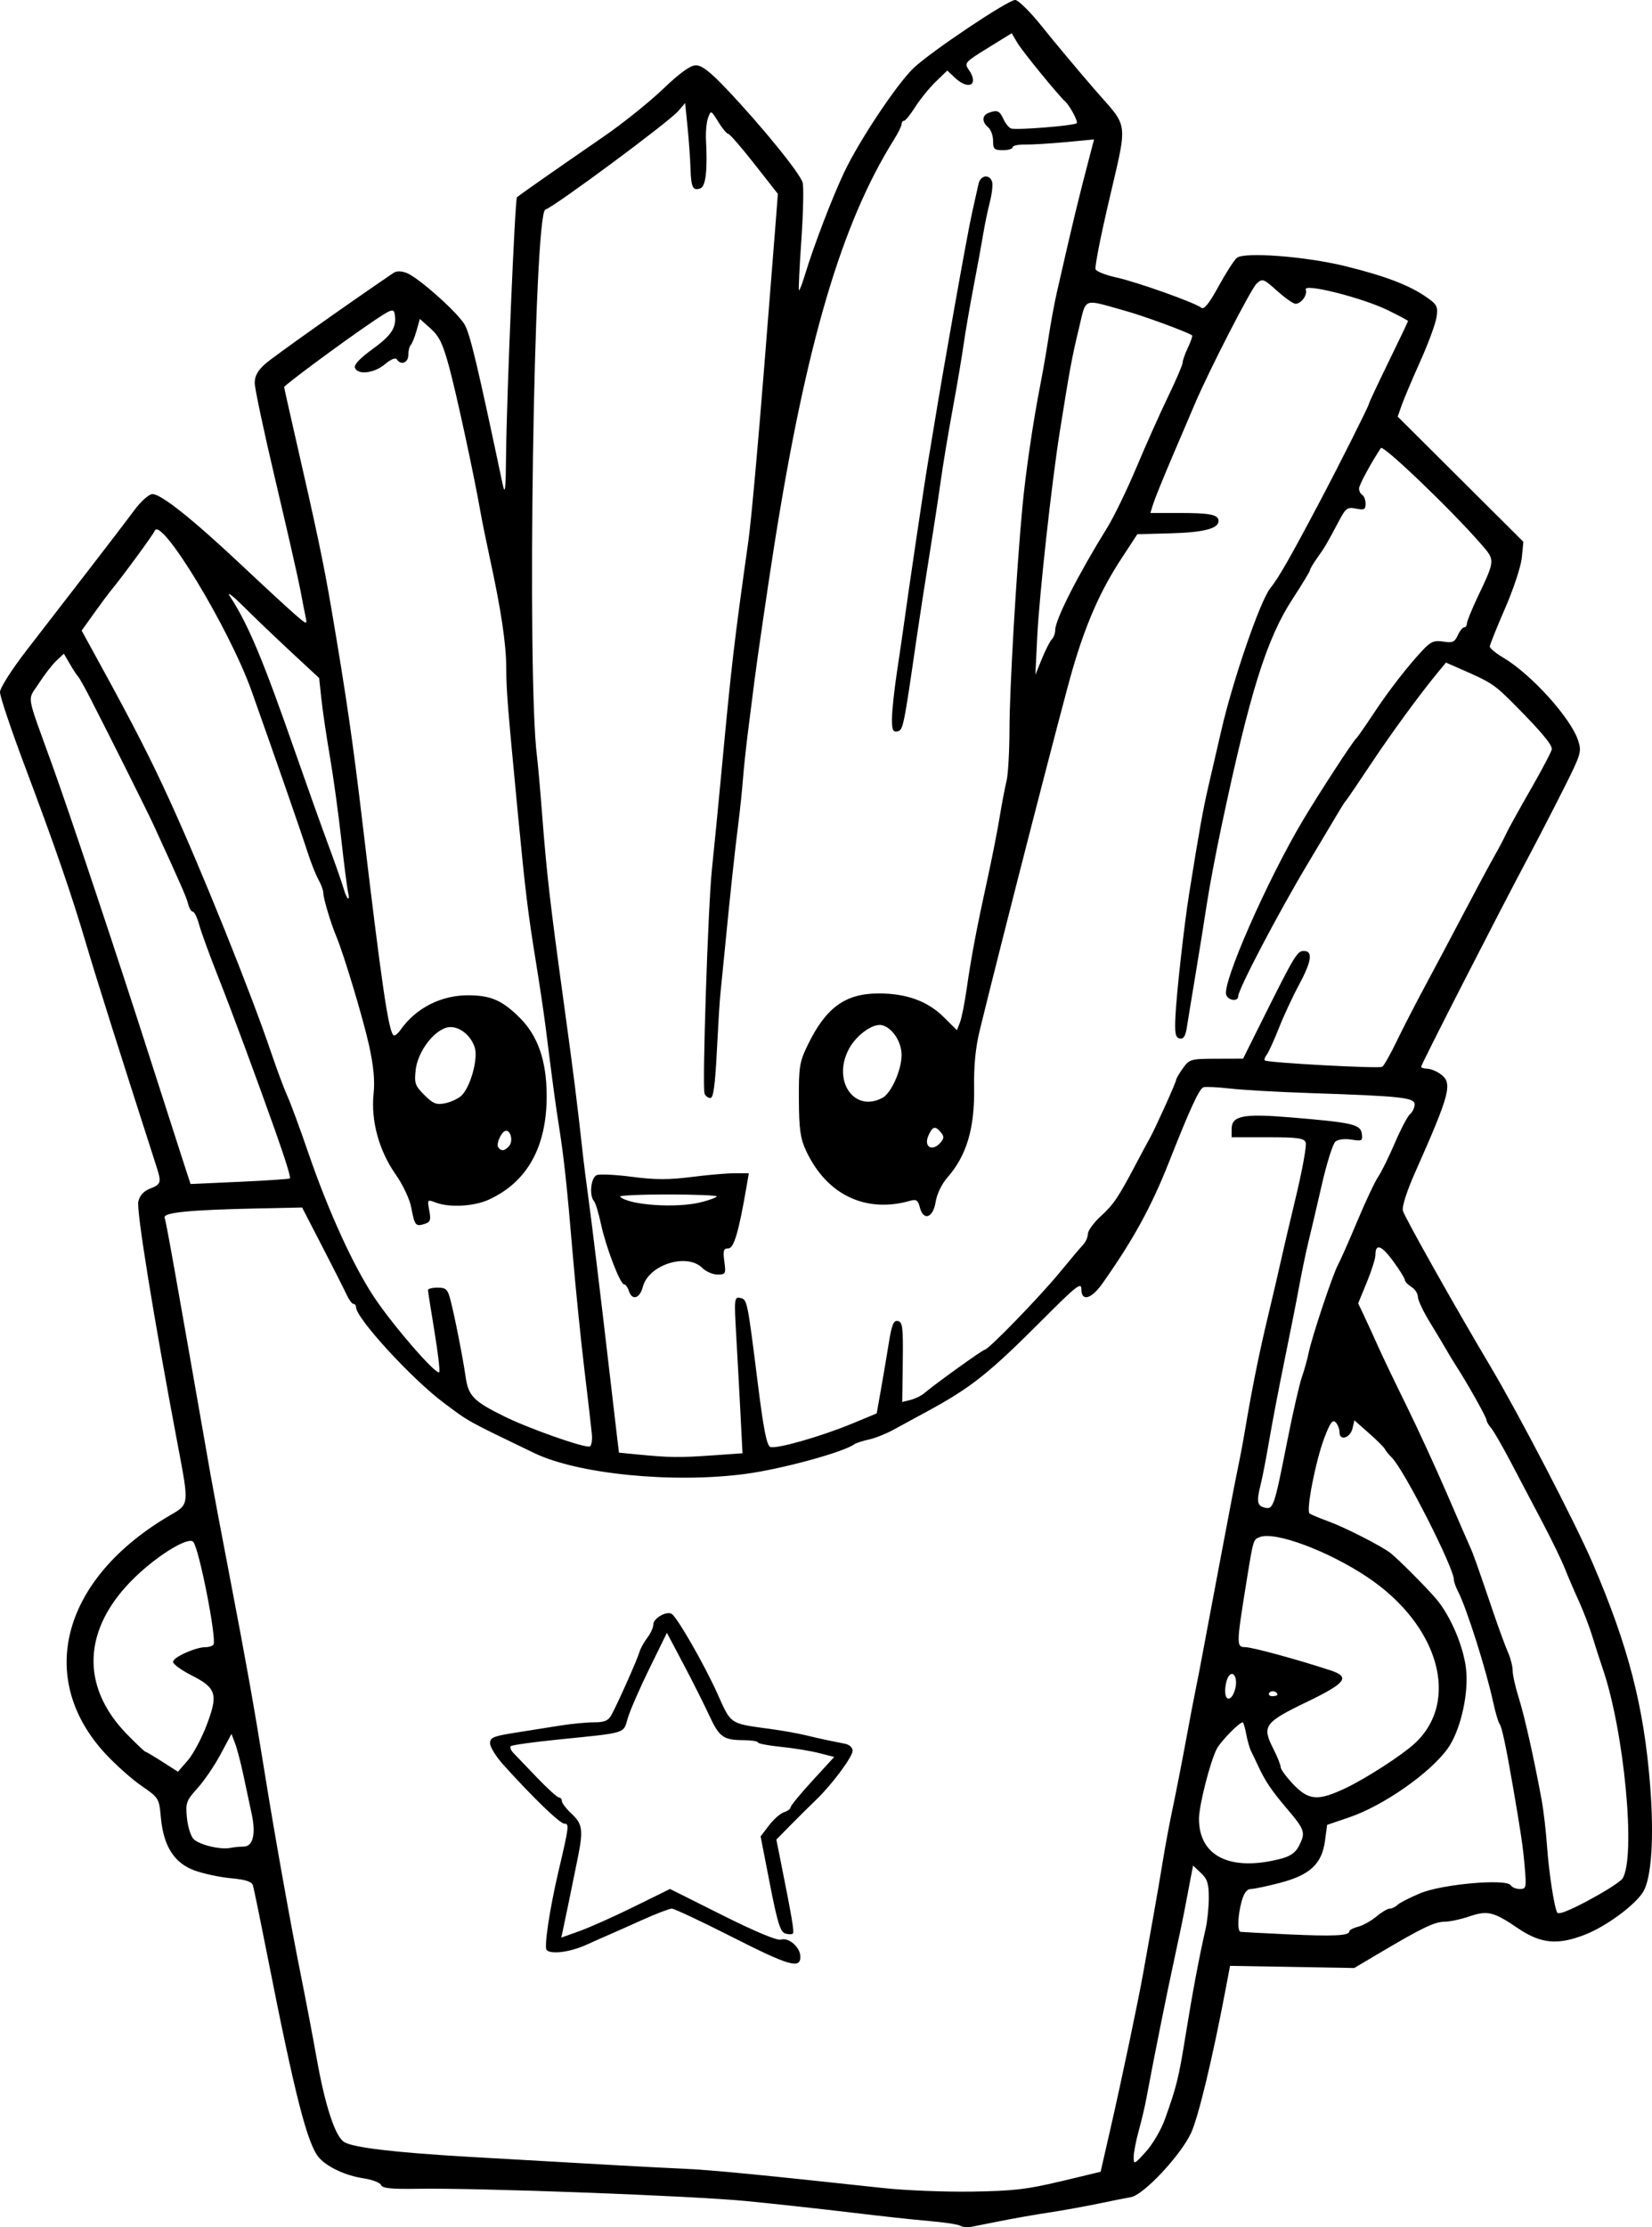 <?xml version="1.0" encoding="UTF-8" standalone="no"?>
<!-- Created with Inkscape (http://www.inkscape.org/) -->

<svg
   width="133.777mm"
   height="180.301mm"
   viewBox="0 0 133.777 180.301"
   version="1.1"
   id="svg5"
   xml:space="preserve"
   xmlns="http://www.w3.org/2000/svg"
   xmlns:svg="http://www.w3.org/2000/svg"><defs
     id="defs2" /><g
     id="layer1"
     transform="translate(-50.901,-29.906)"><path
       style="fill:#000000;stroke-width:0.265"
       d="m 128.65,210.076 c -0.203,-0.108 -1.321,-0.276 -2.485,-0.374 -1.164,-0.098 -4.022,-0.408 -6.35,-0.69 -2.328,-0.281 -6.138,-0.698 -8.467,-0.926 -4.388,-0.43 -21.688,-1.077 -26.634,-0.996 -2.126,0.035 -2.855,-0.04 -2.956,-0.303 -0.074,-0.192 -0.706,-0.435 -1.406,-0.54 -1.434,-0.215 -2.911,-0.893 -3.597,-1.652 -0.948,-1.049 -1.953,-4.963 -4.197,-16.348 -0.574,-2.91 -1.102,-5.483 -1.175,-5.717 -0.096,-0.307 -0.593,-0.468 -1.794,-0.58 -0.914,-0.085 -2.25,-0.374 -2.97,-0.641 -1.625,-0.603 -2.483,-1.972 -2.694,-4.298 -0.139,-1.533 -0.162,-1.571 -1.565,-2.537 -0.783,-0.539 -2.096,-1.707 -2.918,-2.595 -5.696,-6.153 -3.491,-14.238 5.272,-19.332 1.507,-0.876 1.501,-0.817 0.6,-5.575 -1.974,-10.426 -3.384,-19.124 -3.211,-19.812 0.124,-0.496 0.451,-0.847 0.97,-1.043 0.849,-0.321 0.908,-0.502 0.535,-1.661 -3.116,-9.686 -4.927,-15.419 -5.708,-18.063 -1.224,-4.145 -2.52,-7.902 -5.024,-14.565 -1.092,-2.906 -1.981,-5.559 -1.976,-5.894 0.006,-0.348 0.942,-1.817 2.183,-3.423 1.195,-1.547 3.45,-4.464 5.01,-6.482 1.56,-2.018 3.233,-4.205 3.716,-4.86 0.483,-0.655 1.112,-1.222 1.396,-1.261 0.652,-0.089 3.248,1.973 7.397,5.876 1.746,1.643 3.628,3.379 4.182,3.857 0.967,0.835 1.002,0.845 0.87,0.234 -0.075,-0.35 -0.271,-1.351 -0.434,-2.224 -0.163,-0.873 -1.061,-4.818 -1.995,-8.767 -0.934,-3.949 -1.698,-7.538 -1.698,-7.976 0,-0.569 0.248,-1.014 0.867,-1.558 0.664,-0.583 6.492,-4.714 10.373,-7.353 0.239,-0.163 0.618,-0.163 1.051,0 0.961,0.361 4.227,3.278 4.73,4.223 0.447,0.841 1.04,3.34 3.045,12.832 0.21,0.993 0.258,0.598 0.289,-2.381 0.051,-4.815 0.721,-20.634 0.881,-20.794 0.147,-0.147 3.072,-2.194 7.046,-4.931 1.512,-1.041 3.655,-2.759 4.763,-3.817 1.378,-1.317 2.222,-1.927 2.675,-1.933 0.483,-0.007 1.151,0.506 2.481,1.909 2.865,3.019 5.988,6.862 6.172,7.596 0.092,0.369 0.044,2.457 -0.107,4.64 -0.152,2.183 -0.239,4.011 -0.195,4.062 0.044,0.051 0.255,-0.485 0.468,-1.191 0.723,-2.391 2.219,-6.301 3.203,-8.374 1.221,-2.572 4.268,-7.143 5.617,-8.426 1.398,-1.33 7.656,-5.52 8.225,-5.507 0.255,0.006 1.237,0.98 2.183,2.166 0.946,1.185 2.836,3.445 4.2,5.022 2.894,3.344 2.777,2.277 1.062,9.699 -0.584,2.527 -1.007,4.738 -0.939,4.913 0.067,0.175 0.819,0.472 1.67,0.659 1.678,0.369 6.38,2.041 6.889,2.451 0.225,0.181 0.621,-0.307 1.4,-1.727 0.598,-1.089 1.264,-2.127 1.481,-2.307 0.595,-0.494 5.537,-0.122 8.725,0.657 3.193,0.78 5.189,1.532 6.562,2.475 0.924,0.634 1.008,0.787 0.892,1.637 -0.07,0.515 -0.662,2.128 -1.314,3.583 -0.653,1.455 -1.333,3.063 -1.513,3.572 l -0.326,0.926 5.089,5.066 5.089,5.066 -0.125,1.284 c -0.069,0.706 -0.68,2.557 -1.359,4.114 -0.679,1.556 -1.234,2.944 -1.234,3.084 0,0.14 0.506,0.554 1.124,0.921 2.228,1.321 5.424,4.857 6.019,6.659 0.309,0.935 0.261,1.097 -1.161,3.928 -0.816,1.624 -2.148,4.202 -2.961,5.73 -2.382,4.477 -8.578,16.588 -8.578,16.768 0,0.091 0.212,0.165 0.47,0.165 0.259,0 0.735,0.185 1.058,0.412 1.053,0.737 0.858,1.505 -2.041,8.038 -0.651,1.466 -1.051,2.722 -0.97,3.043 0.127,0.504 4.28,7.889 7.087,12.604 2.291,3.847 6.859,12.63 8.261,15.884 2.908,6.748 4.181,11.67 4.68,18.096 0.324,4.166 0.106,7.451 -0.566,8.556 -0.651,1.071 -2.98,2.789 -4.693,3.462 -2.23,0.876 -3.601,0.747 -5.459,-0.516 -1.977,-1.343 -2.451,-1.455 -3.968,-0.94 -0.677,0.23 -1.564,0.418 -1.97,0.418 -0.789,0 -1.82,0.495 -5.195,2.493 l -2.117,1.253 -5.027,-0.087 -5.027,-0.087 -0.351,1.852 c -1.055,5.576 -2.204,10.361 -2.8,11.662 -0.824,1.799 -3.844,5.029 -4.87,5.207 -0.391,0.068 -1.604,0.31 -2.695,0.537 -1.091,0.227 -2.877,0.548 -3.969,0.713 -1.091,0.165 -2.877,0.479 -3.969,0.698 -1.091,0.219 -2.176,0.434 -2.41,0.479 -0.234,0.045 -0.591,-0.007 -0.794,-0.115 z m 8.15,-3.587 3.227,-0.776 0.788,-3.441 c 0.91,-3.973 2.26,-10.394 2.671,-12.701 0.155,-0.873 0.507,-2.838 0.781,-4.366 0.274,-1.528 0.642,-3.671 0.817,-4.763 0.175,-1.091 0.532,-2.996 0.794,-4.233 0.262,-1.237 0.74,-3.678 1.061,-5.424 0.322,-1.746 0.685,-3.651 0.808,-4.233 0.123,-0.582 0.342,-1.713 0.488,-2.514 0.146,-0.8 0.683,-3.658 1.194,-6.35 0.511,-2.692 1.064,-5.609 1.229,-6.482 0.165,-0.873 0.413,-2.123 0.551,-2.778 0.138,-0.655 0.35,-1.786 0.472,-2.514 0.587,-3.511 1.162,-6.372 1.885,-9.393 0.436,-1.819 0.907,-3.843 1.048,-4.498 0.141,-0.655 0.69,-2.996 1.22,-5.202 0.53,-2.207 0.891,-4.201 0.802,-4.432 -0.134,-0.348 -0.658,-0.42 -3.08,-0.42 h -2.919 v -0.668 c 0,-1.076 0.929,-1.261 4.758,-0.943 5.037,0.418 5.676,0.564 5.783,1.318 0.083,0.588 0.022,0.623 -0.837,0.483 -0.541,-0.088 -1.082,-0.021 -1.3,0.16 -0.205,0.171 -0.701,1.739 -1.1,3.485 -0.4,1.746 -0.888,3.83 -1.085,4.63 -0.197,0.8 -0.532,2.408 -0.746,3.572 -0.213,1.164 -0.743,3.843 -1.177,5.953 -0.434,2.11 -0.993,5.027 -1.242,6.482 -0.249,1.455 -0.561,3.076 -0.694,3.603 -0.356,1.407 -0.302,1.744 0.302,1.902 0.708,0.185 0.787,-0.044 1.813,-5.24 0.46,-2.328 1.001,-4.71 1.204,-5.292 0.202,-0.582 0.452,-1.475 0.555,-1.984 0.261,-1.289 1.946,-6.342 2.382,-7.144 0.198,-0.364 0.9,-1.952 1.561,-3.53 0.66,-1.578 1.417,-3.185 1.681,-3.572 0.265,-0.387 0.875,-1.624 1.357,-2.75 0.482,-1.125 1.04,-2.182 1.24,-2.348 0.2,-0.166 0.363,-0.515 0.363,-0.775 0,-0.557 -1.058,-0.672 -8.467,-0.919 -2.547,-0.085 -5.464,-0.25 -6.482,-0.367 -1.019,-0.117 -1.988,-0.162 -2.155,-0.102 -0.34,0.123 -1.093,1.759 -2.776,6.028 -1.431,3.631 -2.904,6.318 -5.395,9.846 -0.907,1.284 -1.713,1.501 -1.713,0.461 0,-0.583 -0.418,-0.255 -3.112,2.447 -4.386,4.398 -5.823,5.539 -9.455,7.501 -0.873,0.472 -2.073,1.124 -2.665,1.449 -0.593,0.325 -1.486,0.678 -1.984,0.785 -0.499,0.107 -1.026,0.279 -1.171,0.383 -0.916,0.653 -5.901,2.01 -8.798,2.396 -5.871,0.782 -13.577,0.023 -17.12,-1.686 -5.597,-2.7 -5.204,-2.482 -7.324,-4.064 -2.591,-1.934 -7.107,-6.856 -7.107,-7.746 0,-0.144 -0.093,-0.262 -0.207,-0.262 -0.114,0 -0.358,-0.327 -0.544,-0.728 -0.185,-0.4 -1.075,-2.156 -1.976,-3.903 l -1.639,-3.175 -3.44,0.072 c -5.747,0.12 -7.86,0.331 -7.692,0.768 0.123,0.32 0.765,3.91 3.728,20.856 0.178,1.019 0.884,4.769 1.57,8.334 1.3,6.764 1.965,10.495 2.784,15.61 0.794,4.962 2.104,12.3 2.928,16.404 0.423,2.11 1.004,5.161 1.291,6.779 0.684,3.861 1.506,6.376 2.231,6.826 0.728,0.452 4.089,0.851 10.094,1.199 10.524,0.61 15.193,0.868 17.463,0.967 2.131,0.093 6.259,0.493 16.14,1.564 1.746,0.189 4.961,0.318 7.144,0.285 3.346,-0.05 4.475,-0.181 7.196,-0.835 z M 110.093,186.66 c -2.437,-1.237 -4.593,-2.248 -4.791,-2.248 -0.198,0 -1.3,0.424 -2.449,0.941 -1.148,0.518 -2.326,1.042 -2.617,1.164 -0.291,0.123 -1.124,0.493 -1.852,0.822 -1.309,0.593 -2.846,0.797 -3.217,0.426 -0.223,-0.223 0.249,-3.354 0.964,-6.396 0.854,-3.632 0.878,-3.836 0.466,-3.836 -0.353,0 -2.569,-2.139 -4.932,-4.763 -0.59,-0.655 -1.076,-1.435 -1.08,-1.733 -0.006,-0.474 0.253,-0.584 2.043,-0.867 1.128,-0.178 2.779,-0.44 3.669,-0.582 0.89,-0.142 2.106,-0.258 2.703,-0.258 0.851,0 1.156,-0.128 1.414,-0.595 0.494,-0.894 2.095,-4.489 2.268,-5.093 0.083,-0.291 0.371,-0.813 0.639,-1.16 0.268,-0.347 0.487,-0.834 0.487,-1.082 0,-0.5 1.093,-1.115 1.495,-0.842 0.469,0.318 2.641,4.111 3.687,6.437 1.144,2.544 0.952,2.417 4.343,2.879 0.946,0.129 2.196,0.352 2.778,0.495 0.582,0.143 1.416,0.332 1.852,0.42 0.437,0.088 1.062,0.215 1.389,0.281 0.327,0.067 0.595,0.316 0.595,0.555 0,0.496 -1.698,2.776 -2.974,3.994 -0.474,0.452 -1.389,1.359 -2.033,2.013 l -1.171,1.191 0.281,1.404 c 0.992,4.954 1.183,6.076 1.055,6.204 -0.079,0.079 -0.361,0.073 -0.627,-0.012 -0.388,-0.125 -0.631,-0.914 -1.233,-4.005 l -0.75,-3.849 0.683,-0.896 c 0.376,-0.493 0.922,-0.972 1.213,-1.064 0.291,-0.092 0.529,-0.27 0.529,-0.394 0,-0.124 0.796,-1.093 1.768,-2.152 l 1.768,-1.926 -1.242,-0.317 c -0.683,-0.174 -2.074,-0.4 -3.091,-0.503 -1.017,-0.102 -1.849,-0.263 -1.849,-0.357 -5.3e-4,-0.094 -0.506,-0.175 -1.124,-0.18 -1.691,-0.013 -1.993,-0.23 -2.831,-2.036 -0.423,-0.913 -1.364,-2.784 -2.091,-4.157 l -1.321,-2.497 -1.42,2.894 c -0.781,1.592 -1.567,3.396 -1.747,4.008 -0.377,1.281 0.005,1.164 -5.672,1.74 -2.002,0.203 -3.713,0.442 -3.802,0.531 -0.089,0.089 10e-4,0.332 0.2,0.54 0.199,0.208 1.06,1.106 1.913,1.997 0.853,0.891 1.657,1.619 1.786,1.619 0.129,0 0.235,0.131 0.235,0.291 0,0.16 0.357,0.624 0.794,1.032 0.874,0.816 0.947,1.314 0.511,3.486 -0.407,2.028 -1.077,5.282 -1.226,5.957 l -0.128,0.579 1.504,-0.541 c 0.827,-0.297 2.809,-1.184 4.404,-1.97 l 2.9,-1.429 4.25,2.127 c 2.661,1.332 4.43,2.07 4.731,1.974 0.637,-0.202 1.574,0.623 1.574,1.386 0,1.01 -0.913,0.743 -5.621,-1.647 z m 35.148,14.782 c 0.949,-2.658 1.108,-3.306 1.679,-6.844 0.547,-3.394 1.101,-6.334 1.608,-8.537 0.143,-0.621 0.26,-1.761 0.26,-2.534 0,-1.142 -0.119,-1.517 -0.636,-2.002 l -0.636,-0.597 -0.174,0.882 c -0.096,0.485 -0.295,1.537 -0.443,2.337 -0.148,0.8 -0.556,2.765 -0.907,4.366 -0.577,2.634 -1.689,8.179 -2.256,11.245 -0.121,0.655 -0.402,1.845 -0.624,2.646 -0.222,0.8 -0.405,1.753 -0.407,2.117 -0.003,0.628 0.047,0.606 0.989,-0.432 0.546,-0.601 1.242,-1.792 1.547,-2.646 z m 14.924,-15.18 c 0,-0.113 0.319,-0.286 0.71,-0.384 0.39,-0.098 1.054,-0.468 1.476,-0.822 0.421,-0.354 0.911,-0.644 1.089,-0.644 0.178,0 0.457,-0.133 0.62,-0.297 0.163,-0.163 0.991,-0.588 1.839,-0.944 1.776,-0.745 6.996,-1.206 7.341,-0.648 0.102,0.165 0.433,0.3 0.735,0.3 0.517,0 0.54,-0.106 0.396,-1.786 -0.14,-1.632 -0.291,-2.659 -0.961,-6.548 -0.549,-3.185 -0.889,-4.781 -1.072,-5.027 -0.108,-0.146 -0.338,-0.919 -0.512,-1.72 -0.583,-2.694 -2.146,-7.626 -2.85,-8.996 -0.187,-0.364 -0.341,-0.798 -0.342,-0.966 -0.005,-0.97 -4.023,-8.876 -5.015,-9.868 -0.262,-0.262 -0.521,-0.581 -0.576,-0.708 -0.055,-0.127 -0.631,-0.701 -1.281,-1.275 l -1.182,-1.044 -0.152,0.645 c -0.186,0.786 -1.055,1.053 -1.055,0.324 0,-0.273 -0.143,-0.638 -0.317,-0.813 -0.247,-0.247 -0.455,0.049 -0.935,1.326 -0.685,1.823 -1.462,5.81 -1.178,6.051 0.1,0.085 0.777,0.37 1.504,0.634 1.37,0.497 4.357,2.021 5.075,2.59 0.615,0.487 2.76,2.637 3.623,3.63 1.264,1.455 2.383,4.157 2.504,6.047 0.13,2.029 -0.546,4.774 -1.507,6.121 -1.425,1.996 -5.204,4.637 -7.997,5.588 l -1.775,0.604 -0.171,1.286 c -0.248,1.867 -1.208,2.768 -3.625,3.402 -1.052,0.276 -2.123,0.502 -2.38,0.502 -0.316,0 -0.558,0.323 -0.744,0.992 -0.322,1.161 -0.364,2.434 -0.08,2.479 0.109,0.017 1.806,0.106 3.77,0.198 3.731,0.175 5.027,0.115 5.027,-0.231 z m 20.427,-3.111 c 0.83,-0.477 1.597,-1.009 1.704,-1.183 1.094,-1.771 0.126,-11.964 -1.615,-17.004 -0.201,-0.582 -0.565,-1.713 -0.809,-2.514 -0.244,-0.8 -0.742,-2.11 -1.108,-2.91 -0.366,-0.8 -0.877,-1.991 -1.136,-2.646 -0.259,-0.655 -1.067,-2.322 -1.795,-3.704 -0.728,-1.382 -1.887,-3.585 -2.575,-4.895 -0.688,-1.31 -1.415,-2.569 -1.616,-2.799 -0.201,-0.23 -0.365,-0.516 -0.365,-0.636 0,-0.213 -1.534,-2.948 -2.433,-4.338 -0.247,-0.381 -0.617,-0.991 -0.822,-1.355 -0.206,-0.364 -0.808,-1.369 -1.338,-2.233 -0.53,-0.865 -0.964,-1.786 -0.964,-2.048 0,-0.262 -0.238,-0.625 -0.529,-0.807 -0.291,-0.182 -0.529,-0.435 -0.529,-0.562 0,-0.127 -0.427,-0.814 -0.949,-1.525 -0.946,-1.288 -1.432,-1.454 -1.432,-0.487 0,0.28 -0.314,1.273 -0.698,2.207 l -0.698,1.699 0.543,1.151 c 0.298,0.633 0.805,1.74 1.126,2.461 0.321,0.721 1.319,2.804 2.219,4.63 0.9,1.826 2.381,5.046 3.293,7.156 0.911,2.11 1.765,4.075 1.898,4.366 0.251,0.551 0.52,1.31 1.877,5.292 0.446,1.31 0.978,2.756 1.182,3.215 0.204,0.459 0.371,1.12 0.371,1.47 0,0.35 0.224,1.344 0.498,2.209 0.465,1.468 1.241,4.938 1.861,8.32 0.147,0.8 0.339,2.467 0.427,3.704 0.153,2.146 0.585,4.945 0.825,5.349 0.133,0.223 1.477,-0.371 3.586,-1.582 z m -26.036,-2.759 c 0.818,-0.208 1.245,-0.499 1.521,-1.033 0.57,-1.103 0.505,-1.311 -0.953,-3.029 -1.308,-1.542 -1.764,-2.224 -2.383,-3.56 -0.168,-0.364 -0.404,-0.855 -0.524,-1.092 -0.12,-0.237 -0.299,-0.862 -0.398,-1.389 -0.099,-0.527 -0.227,-0.959 -0.285,-0.959 -0.281,0 -1.784,1.538 -2.102,2.15 -0.537,1.037 -1.439,4.585 -1.439,5.663 0,3.025 2.528,4.276 6.561,3.248 z m -83.907,-1.004 c 0.74,-0.005 0.985,-1.033 0.631,-2.649 -0.143,-0.655 -0.435,-2.025 -0.649,-3.044 -0.213,-1.019 -0.523,-2.208 -0.687,-2.641 l -0.299,-0.787 -0.884,1.654 c -0.486,0.91 -1.326,2.143 -1.866,2.741 -0.913,1.011 -0.973,1.179 -0.857,2.396 0.069,0.72 0.313,1.495 0.542,1.724 0.466,0.466 2.157,0.873 2.965,0.714 0.291,-0.057 0.788,-0.105 1.103,-0.107 z M 159.835,174.673 c 1.639,-0.775 4.513,-2.624 5.58,-3.59 3.781,-3.423 2.025,-9.642 -3.819,-13.529 -3.174,-2.111 -7.438,-3.696 -8.672,-3.223 -0.542,0.208 -0.528,0.161 -1.107,3.754 -0.8,4.963 -0.803,5.159 -0.079,5.159 0.555,0 4.211,0.995 6.905,1.88 1.633,0.536 1.264,1.024 -1.941,2.568 -3.397,1.637 -3.619,1.943 -2.712,3.731 0.339,0.668 0.616,1.358 0.617,1.533 5.3e-4,0.176 0.459,0.801 1.018,1.389 1.248,1.312 2.003,1.37 4.21,0.327 z m -92.195,-5.128 c 0.944,-2.49 0.787,-2.999 -1.242,-4.025 -0.816,-0.413 -1.484,-0.902 -1.484,-1.087 0,-0.367 1.82,-1.188 2.636,-1.188 0.28,0 0.566,-0.093 0.636,-0.207 0.282,-0.456 -1.179,-7.861 -1.643,-8.325 -0.414,-0.414 -2.843,1.067 -4.71,2.87 -4.247,4.103 -4.478,8.811 -0.625,12.739 0.75,0.764 1.41,1.389 1.467,1.389 0.057,0 0.674,0.364 1.37,0.809 l 1.266,0.809 0.794,-0.913 c 0.437,-0.502 1.128,-1.794 1.536,-2.871 z m 83.284,-2.913 c 0.233,-0.871 -0.159,-1.595 -0.546,-1.006 -0.143,0.218 -0.262,0.734 -0.265,1.147 -0.005,0.923 0.552,0.826 0.81,-0.14 z m 3.419,0.465 c 0,-0.279 -0.508,-0.397 -0.659,-0.152 -0.091,0.148 0.019,0.269 0.246,0.269 0.227,0 0.412,-0.052 0.412,-0.117 z m -45.775,-19.373 2.46,-0.175 -0.164,-3.199 c -0.09,-1.759 -0.245,-4.61 -0.345,-6.335 -0.172,-2.979 -0.156,-3.132 0.317,-3.04 0.576,0.111 0.58,0.132 1.449,7.062 0.448,3.572 0.71,4.893 0.992,5.001 0.491,0.188 4.115,-0.847 6.652,-1.899 l 1.966,-0.816 0.329,-1.85 c 0.181,-1.018 0.469,-2.72 0.64,-3.783 0.251,-1.562 0.395,-1.916 0.748,-1.845 0.38,0.076 0.431,0.507 0.394,3.321 l -0.043,3.233 0.676,-0.17 c 0.372,-0.093 0.867,-0.335 1.101,-0.536 0.829,-0.716 4.741,-3.526 4.908,-3.526 0.29,0 4.436,-4.27 6.036,-6.218 0.837,-1.019 1.7,-2.041 1.918,-2.271 0.218,-0.23 0.396,-0.631 0.396,-0.89 0,-0.259 0.471,-0.904 1.048,-1.433 1.048,-0.962 1.408,-1.499 2.896,-4.32 0.437,-0.828 0.917,-1.721 1.066,-1.984 0.42,-0.739 2.133,-4.534 2.133,-4.725 0,-0.093 0.246,-0.516 0.547,-0.938 0.527,-0.74 0.628,-0.769 2.712,-0.776 l 2.165,-0.007 1.587,-3.184 c 2.596,-5.205 2.793,-5.533 3.335,-5.533 0.752,0 0.628,0.846 -0.403,2.755 -0.497,0.921 -1.228,2.493 -1.623,3.494 -0.396,1.001 -0.839,1.972 -0.986,2.158 -0.147,0.185 -0.214,0.389 -0.151,0.453 0.188,0.188 9.246,0.68 9.511,0.516 0.133,-0.082 0.655,-1.005 1.159,-2.051 0.504,-1.046 1.527,-3.032 2.271,-4.415 0.745,-1.382 2.167,-4.061 3.161,-5.953 0.993,-1.892 2.111,-3.975 2.484,-4.63 0.373,-0.655 0.795,-1.455 0.938,-1.779 0.143,-0.324 1.038,-1.943 1.989,-3.6 0.951,-1.656 1.729,-3.137 1.729,-3.292 0,-0.381 -0.862,-1.412 -2.91,-3.482 -1.725,-1.744 -1.932,-1.884 -4.353,-2.945 l -1.31,-0.574 -0.626,0.758 c -1.505,1.823 -3.781,4.934 -5.49,7.505 -1.016,1.528 -1.907,2.838 -1.979,2.91 -0.073,0.073 -0.272,0.37 -0.443,0.661 -0.171,0.291 -1.379,2.315 -2.685,4.498 -2.372,3.964 -5.603,10.125 -5.603,10.684 0,0.445 -0.787,0.356 -0.966,-0.109 -0.357,-0.93 3.302,-9.26 6.213,-14.147 1.296,-2.175 4.05,-6.404 4.307,-6.615 0.089,-0.073 0.713,-0.966 1.386,-1.984 1.283,-1.941 2.87,-3.981 4.083,-5.249 0.589,-0.616 0.876,-0.725 1.591,-0.61 0.738,0.119 0.918,0.041 1.167,-0.506 0.162,-0.356 0.395,-0.647 0.517,-0.647 0.122,0 0.222,-0.139 0.222,-0.308 0,-0.169 0.4,-1.152 0.888,-2.183 1.403,-2.96 1.401,-2.936 0.306,-4.2 -2.373,-2.74 -7.972,-8.113 -8.159,-7.829 -0.843,1.286 -1.767,2.999 -1.767,3.278 0,0.2 0.119,0.437 0.265,0.527 0.146,0.09 0.265,0.41 0.265,0.71 0,0.463 -0.118,0.523 -0.773,0.392 -0.698,-0.14 -0.83,-0.046 -1.363,0.959 -1.027,1.936 -1.158,2.161 -1.767,3.01 -0.327,0.457 -0.595,0.908 -0.595,1.002 0,0.094 -0.639,1.152 -1.421,2.351 -2.096,3.215 -3.446,7.528 -5.731,18.298 -0.463,2.183 -1.004,5.04 -1.201,6.35 -0.198,1.31 -0.608,3.87 -0.912,5.689 -0.304,1.819 -0.622,3.759 -0.707,4.312 -0.114,0.738 -0.268,0.982 -0.581,0.919 -0.35,-0.07 -0.412,-0.393 -0.347,-1.798 0.087,-1.864 0.704,-7.38 1.109,-9.915 0.825,-5.16 1.124,-6.83 1.567,-8.731 0.271,-1.164 0.739,-3.188 1.04,-4.498 0.937,-4.072 3.138,-10.464 3.958,-11.494 0.706,-0.887 1.63,-2.504 4.088,-7.159 1.563,-2.959 3.901,-7.616 3.901,-7.768 0,-0.074 0.714,-1.598 1.587,-3.388 0.873,-1.79 1.587,-3.287 1.587,-3.327 0,-0.04 -0.744,-0.436 -1.654,-0.88 -2.068,-1.01 -6.837,-2.206 -6.629,-1.663 0.162,0.422 -0.365,1.151 -0.833,1.151 -0.176,0 -0.844,-0.47 -1.484,-1.044 -1.107,-0.992 -1.189,-1.022 -1.66,-0.595 -0.445,0.402 -3.849,7.024 -4.991,9.709 -0.248,0.582 -1.061,2.487 -1.808,4.233 -0.746,1.746 -1.458,3.502 -1.582,3.903 l -0.225,0.728 h 2.341 c 2.513,0 3.178,0.135 3.178,0.645 0,0.618 -1.204,0.928 -3.883,1.001 l -2.693,0.073 -1.298,1.984 c -1.702,2.602 -2.848,5.204 -3.951,8.968 -0.751,2.561 -5.763,22.048 -7.509,29.193 -0.34,1.393 -0.487,2.87 -0.459,4.63 0.053,3.322 -0.602,5.523 -2.176,7.315 -0.45,0.513 -0.839,1.326 -0.942,1.974 -0.208,1.3 -0.996,1.553 -1.282,0.412 -0.14,-0.558 -0.284,-0.657 -0.756,-0.522 -3.64,1.041 -6.804,-0.484 -8.468,-4.08 -0.448,-0.969 -0.554,-1.732 -0.566,-4.101 -0.014,-2.647 0.05,-3.046 0.708,-4.406 1.475,-3.051 3.045,-4.193 5.765,-4.193 2.237,0 3.949,0.622 5.245,1.904 l 1.081,1.071 0.245,-0.628 c 0.135,-0.345 0.381,-1.58 0.548,-2.744 0.368,-2.574 0.8,-4.858 1.678,-8.864 0.366,-1.673 0.812,-3.936 0.99,-5.027 0.178,-1.091 0.428,-2.401 0.556,-2.91 0.128,-0.509 0.235,-2.414 0.239,-4.233 0.007,-3.268 0.555,-12.691 1.041,-17.9 0.266,-2.846 0.867,-6.946 1.469,-10.014 0.2,-1.019 0.499,-2.745 0.664,-3.836 0.165,-1.091 0.463,-2.699 0.662,-3.572 1.367,-6.002 1.7,-7.376 2.776,-11.481 l 0.235,-0.898 -2.302,0.217 c -1.266,0.119 -2.748,0.208 -3.294,0.197 -0.546,-0.011 -0.992,0.087 -0.992,0.218 0,0.131 -0.357,0.238 -0.794,0.238 -0.698,0 -0.794,-0.092 -0.794,-0.761 0,-0.419 -0.179,-0.91 -0.397,-1.091 -0.516,-0.428 -0.506,-0.96 0.022,-1.162 0.701,-0.269 0.904,-0.187 1.21,0.486 0.162,0.356 0.439,0.702 0.616,0.77 0.402,0.154 5.118,-0.225 5.321,-0.428 0.133,-0.133 -0.568,-1.44 -0.956,-1.783 -0.533,-0.471 -3.449,-4.043 -3.836,-4.7 l -0.472,-0.798 -1.936,1.195 c -1.85,1.141 -1.919,1.22 -1.548,1.75 0.859,1.226 0.016,1.718 -1.119,0.653 l -0.615,-0.578 -0.939,0.909 c -0.517,0.5 -1.259,1.415 -1.651,2.033 -0.391,0.618 -0.801,1.124 -0.91,1.124 -0.109,2.62e-4 -0.198,0.122 -0.198,0.27 0,0.148 -0.278,0.714 -0.618,1.257 -4.246,6.782 -7.109,16.486 -9.697,32.869 -0.481,3.046 -1.382,9.203 -1.606,10.98 -0.129,1.019 -0.362,2.864 -0.52,4.101 -0.157,1.237 -0.341,2.963 -0.407,3.836 -0.067,0.873 -0.234,2.48 -0.373,3.572 -0.295,2.326 -0.669,5.805 -1.08,10.054 -0.162,1.673 -0.334,3.4 -0.382,3.836 -0.048,0.437 -0.174,2.49 -0.279,4.564 -0.139,2.752 -0.281,3.77 -0.524,3.77 -0.183,0 -0.395,-0.161 -0.47,-0.358 -0.201,-0.523 0.283,-15.217 0.597,-18.163 0.148,-1.382 0.509,-5.073 0.802,-8.202 0.785,-8.375 0.987,-10.107 2.152,-18.389 0.222,-1.583 0.783,-7.76 1.297,-14.287 0.149,-1.892 0.385,-4.868 0.526,-6.615 0.14,-1.746 0.325,-4.076 0.41,-5.176 l 0.154,-2.001 -1.907,-2.43 c -1.049,-1.337 -2,-2.43 -2.113,-2.43 -0.114,0 -0.475,-0.434 -0.803,-0.965 -0.59,-0.955 -0.599,-0.959 -0.829,-0.338 -0.128,0.345 -0.203,1.166 -0.168,1.825 0.129,2.404 -0.022,3.722 -0.446,3.885 -0.612,0.235 -0.763,-0.063 -0.809,-1.594 -0.023,-0.765 -0.13,-2.272 -0.238,-3.348 l -0.196,-1.957 -0.563,0.652 c -0.758,0.878 -9.956,7.696 -10.759,7.975 -0.933,0.324 -1.505,37.786 -0.675,44.267 0.074,0.582 0.264,2.725 0.421,4.763 0.369,4.774 0.628,7.022 1.743,15.134 0.813,5.917 1.072,7.971 1.573,12.515 0.072,0.655 0.247,2.024 0.388,3.043 0.282,2.038 1.063,8.465 1.75,14.42 0.244,2.11 0.515,4.432 0.603,5.159 l 0.16,1.323 1.587,0.154 c 2.522,0.245 3.336,0.254 5.951,0.068 z m -6.744,-13.319 c -0.092,-0.291 -0.266,-0.529 -0.387,-0.529 -0.316,0 -1.479,-3.039 -1.873,-4.895 -0.186,-0.873 -0.438,-1.701 -0.56,-1.839 -0.409,-0.462 -0.252,-1.93 0.226,-2.113 0.247,-0.095 1.537,-0.03 2.868,0.144 1.847,0.242 2.979,0.244 4.794,0.012 1.307,-0.168 2.887,-0.305 3.512,-0.305 h 1.136 l -0.17,0.992 c -0.642,3.745 -1.036,5.093 -1.489,5.093 -0.391,0 -0.443,0.171 -0.324,1.058 0.134,1.003 0.105,1.058 -0.554,1.058 -0.383,0 -0.934,-0.238 -1.225,-0.529 -1.251,-1.251 -4.356,-0.27 -4.82,1.521 -0.248,0.96 -0.876,1.143 -1.133,0.331 z m 5.84,-7.176 c 0.649,-0.163 1.226,-0.372 1.283,-0.463 0.057,-0.091 -1.725,-0.166 -3.959,-0.166 -2.234,0 -3.979,0.08 -3.877,0.178 0.713,0.687 4.565,0.952 6.554,0.451 z m 15.467,-39.173 c 0.005,-0.629 0.189,-2.335 0.409,-3.79 0.22,-1.455 0.464,-3.122 0.542,-3.704 0.315,-2.348 1.708,-11.736 1.943,-13.097 0.138,-0.8 0.376,-2.229 0.529,-3.175 0.713,-4.419 2.672,-15.406 3.043,-17.066 0.228,-1.019 0.474,-2.12 0.547,-2.447 0.151,-0.675 0.854,-0.8 1.087,-0.194 0.085,0.221 0.01,0.965 -0.167,1.654 -0.177,0.689 -0.418,1.847 -0.537,2.575 -0.119,0.728 -0.467,2.633 -0.775,4.233 -0.307,1.601 -0.677,3.744 -0.821,4.762 -0.144,1.019 -0.547,3.4 -0.897,5.292 -0.349,1.892 -0.775,4.452 -0.946,5.689 -0.171,1.237 -0.589,3.975 -0.929,6.085 -0.34,2.11 -0.808,5.146 -1.04,6.747 -1.044,7.2 -1.086,7.404 -1.551,7.493 -0.365,0.07 -0.445,-0.124 -0.439,-1.058 z M 98.831,146.025 c -0.045,-0.497 -0.319,-2.868 -0.608,-5.269 -0.289,-2.401 -0.711,-6.568 -0.938,-9.26 -0.474,-5.628 -0.714,-7.852 -1.124,-10.451 -0.278,-1.759 -0.488,-3.32 -1.078,-8.004 -0.142,-1.128 -0.502,-3.539 -0.799,-5.358 -0.613,-3.746 -0.857,-5.751 -1.433,-11.774 -0.855,-8.926 -0.949,-10.108 -0.954,-11.906 -0.004,-1.952 -0.413,-4.697 -1.319,-8.864 -0.3,-1.382 -0.651,-3.109 -0.778,-3.836 -0.516,-2.946 -1.911,-9.405 -2.515,-11.641 -0.52,-1.929 -0.808,-2.529 -1.514,-3.16 l -0.872,-0.779 -0.269,0.956 c -0.148,0.526 -0.358,1.045 -0.467,1.154 -0.109,0.109 -0.198,0.476 -0.198,0.815 0,0.629 -0.614,0.857 -0.93,0.346 -0.101,-0.163 -0.484,-0.005 -0.962,0.397 -0.868,0.731 -2.2,0.89 -2.43,0.29 -0.094,-0.246 0.407,-0.778 1.433,-1.521 1.56,-1.13 1.958,-1.761 1.787,-2.828 -0.08,-0.5 -0.262,-0.429 -2.072,0.807 -2.421,1.653 -6.879,4.96 -6.879,5.102 0,0.057 0.364,1.689 0.808,3.628 1.83,7.976 2.396,10.668 3.032,14.41 1.2,7.059 1.726,10.688 2.508,17.281 1.531,12.914 2.088,16.738 2.497,17.147 0.089,0.089 0.348,-0.104 0.575,-0.428 1.244,-1.776 3.308,-2.823 5.528,-2.804 1.82,0.015 2.739,0.425 4.163,1.853 1.433,1.438 2.129,3.448 2.147,6.203 0.027,4.196 -1.564,7.069 -4.705,8.496 -1.189,0.54 -3.169,0.647 -4.264,0.231 -0.699,-0.266 -0.707,-0.257 -0.538,0.641 0.145,0.774 0.087,0.937 -0.386,1.087 -0.719,0.228 -0.801,0.127 -1.071,-1.317 -0.13,-0.697 -0.673,-1.846 -1.287,-2.724 -1.333,-1.908 -1.992,-4.328 -1.766,-6.49 0.113,-1.085 0.002,-2.258 -0.378,-3.973 -0.48,-2.165 -2.047,-7.37 -2.645,-8.783 -0.427,-1.008 -1.044,-3.063 -1.044,-3.474 0,-0.227 -0.179,-0.729 -0.398,-1.115 -0.219,-0.386 -0.625,-1.417 -0.904,-2.29 -0.472,-1.48 -2.549,-7.454 -4.506,-12.965 -1.8,-5.066 -7.389,-14.287 -7.858,-12.962 -0.093,0.263 -2.633,3.727 -3.49,4.76 -0.241,0.291 -0.884,1.153 -1.428,1.915 l -0.989,1.385 1.488,2.716 c 2.741,5.002 4.053,7.566 5.614,10.973 2.601,5.679 6.587,15.577 8.236,20.45 0.468,1.382 1.068,2.99 1.333,3.572 0.265,0.582 1.012,2.606 1.66,4.498 1.637,4.778 3.696,9.288 5.395,11.814 1.583,2.354 4.981,6.259 5.23,6.01 0.074,-0.074 -0.1,-1.555 -0.386,-3.291 -0.286,-1.736 -0.523,-3.245 -0.526,-3.355 -0.003,-0.109 0.347,-0.198 0.778,-0.198 0.683,0 0.817,0.127 1.042,0.992 0.346,1.327 1.003,4.657 1.231,6.238 0.222,1.539 0.643,1.968 3.129,3.194 1.993,0.983 6.465,2.559 6.911,2.436 0.146,-0.04 0.227,-0.48 0.182,-0.977 z m -24.456,-20.728 c 0.084,-0.084 -0.361,-1.518 -1.237,-3.989 -1.513,-4.263 -3.485,-9.582 -4.54,-12.247 -0.708,-1.788 -1.414,-3.723 -1.57,-4.299 -0.155,-0.576 -0.384,-1.048 -0.508,-1.048 -0.124,0 -0.297,-0.283 -0.383,-0.628 -0.138,-0.551 -0.556,-1.505 -2.793,-6.383 -0.491,-1.07 -3.464,-7.024 -5.088,-10.186 -0.485,-0.946 -0.951,-1.779 -1.035,-1.852 -0.084,-0.073 -0.376,-0.517 -0.65,-0.987 l -0.497,-0.855 -0.612,0.575 c -0.337,0.316 -0.979,1.146 -1.427,1.845 -0.928,1.446 -1.069,0.594 1.087,6.566 1.448,4.011 5.277,15.484 7.816,23.416 1.118,3.493 2.338,7.29 2.713,8.439 l 0.681,2.089 3.974,-0.179 c 2.185,-0.099 4.016,-0.222 4.069,-0.275 z m 17.763,-2.632 c 0.315,-0.379 0.138,-1.224 -0.256,-1.224 -0.333,0 -0.826,1.026 -0.639,1.328 0.223,0.36 0.54,0.323 0.895,-0.104 z m 34.953,-0.298 c 0.263,-0.317 0.263,-0.477 0,-0.794 -0.455,-0.549 -0.662,-0.499 -0.998,0.238 -0.434,0.953 0.32,1.372 0.998,0.556 z M 88.246,118.619 c 0.742,-0.671 1.398,-3.028 1.095,-3.935 -0.378,-1.133 -1.501,-1.873 -2.372,-1.563 -1.101,0.392 -2.251,2.014 -2.406,3.392 -0.122,1.079 -0.052,1.281 0.702,2.035 0.703,0.703 0.971,0.811 1.669,0.671 0.458,-0.091 1.048,-0.362 1.311,-0.6 z m 34.123,0.154 c 0.7,-0.375 1.534,-2.241 1.542,-3.449 0.006,-1.064 -0.734,-2.206 -1.574,-2.425 -0.724,-0.189 -2.088,0.785 -2.693,1.923 -1.371,2.579 0.425,5.183 2.725,3.952 z M 79.076,102.06 c -0.075,-0.327 -0.321,-2.262 -0.548,-4.299 -0.226,-2.037 -0.637,-5.014 -0.913,-6.615 -0.276,-1.601 -0.584,-3.684 -0.685,-4.63 l -0.184,-1.72 -2.278,-2.116 c -1.253,-1.164 -2.993,-2.827 -3.866,-3.697 -0.873,-0.869 -1.364,-1.237 -1.09,-0.818 1.503,2.307 2.661,5.069 5.327,12.715 0.914,2.619 2.103,5.953 2.644,7.408 0.541,1.455 1.094,3.033 1.23,3.506 0.279,0.969 0.571,1.183 0.361,0.265 z M 136.078,81.656 c 0.15,-0.15 0.273,-0.487 0.273,-0.749 0,-0.839 1.834,-4.448 4.21,-8.283 0.541,-0.873 1.609,-3.076 2.374,-4.895 0.764,-1.819 1.918,-4.398 2.562,-5.731 0.645,-1.333 1.173,-2.565 1.173,-2.738 0,-0.173 0.194,-0.723 0.432,-1.223 0.237,-0.5 0.386,-0.942 0.331,-0.981 -0.389,-0.278 -3.869,-1.558 -5.392,-1.983 -3.549,-0.991 -3.148,-1.148 -3.786,1.484 -0.548,2.263 -0.717,3.173 -1.529,8.263 -0.658,4.124 -1.662,13.239 -1.828,16.586 l -0.154,3.125 0.531,-1.301 c 0.292,-0.715 0.654,-1.424 0.804,-1.574 z"
       id="path6010" /></g></svg>

